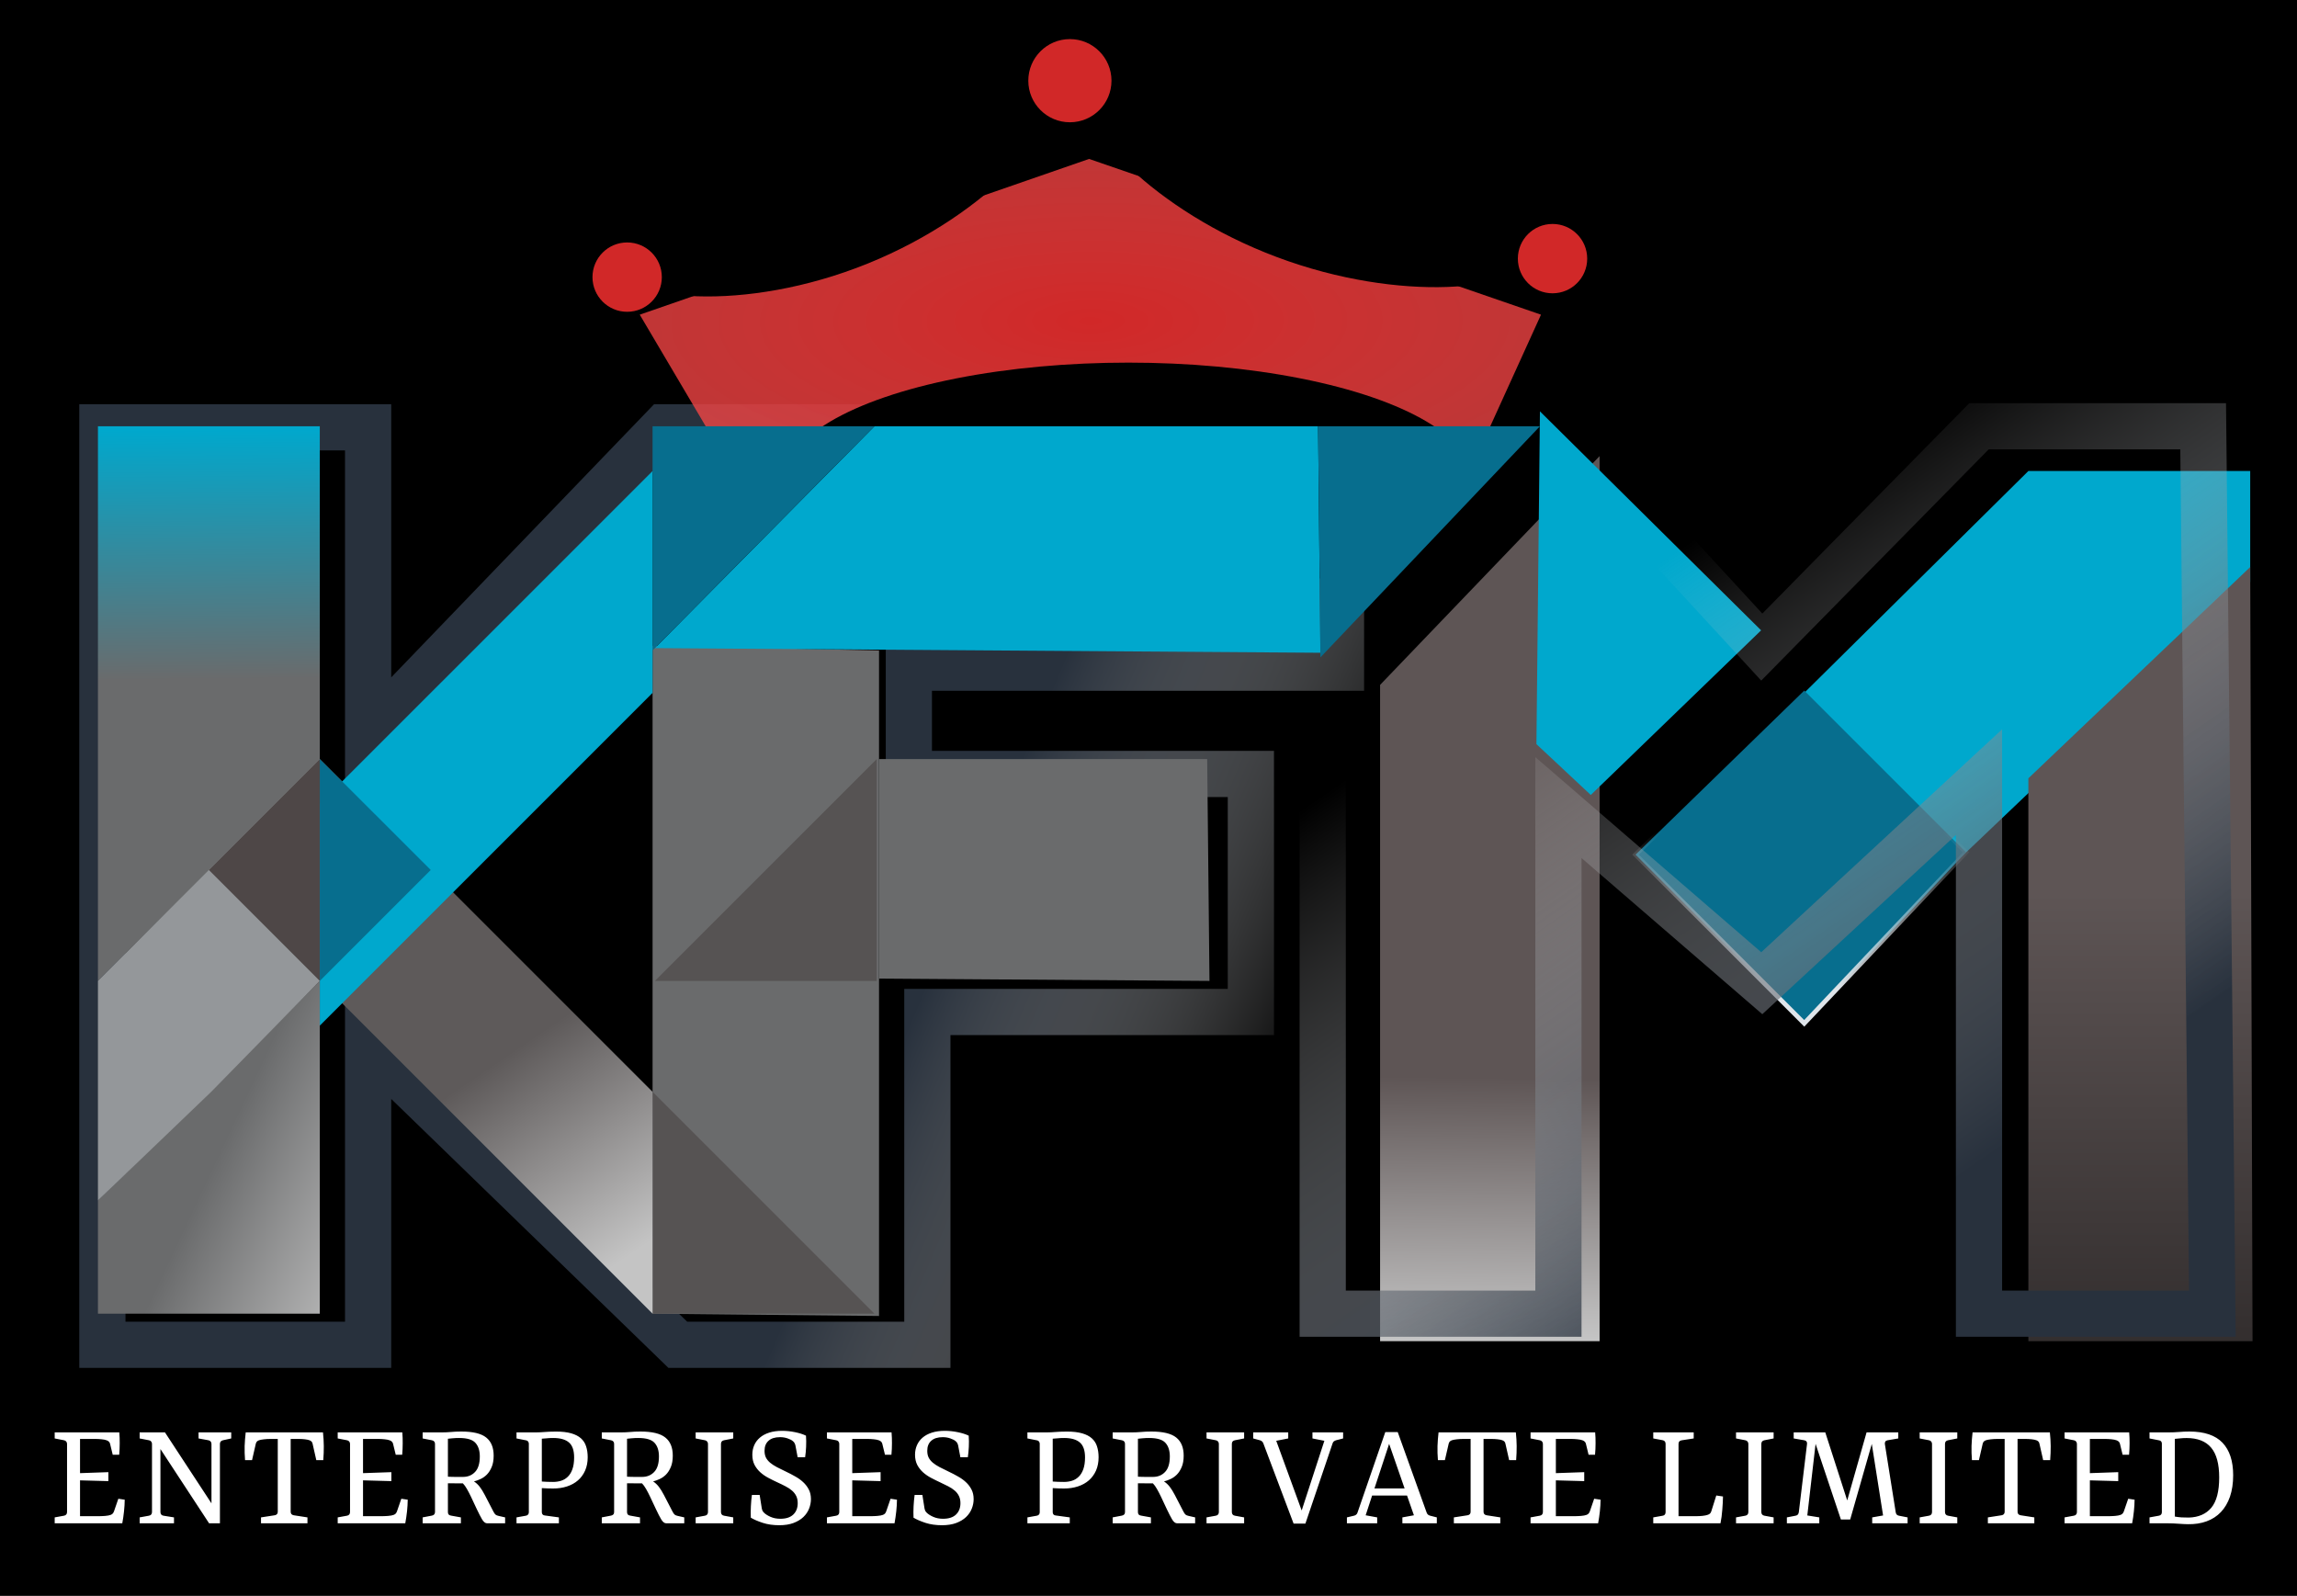 <svg width="95" height="66" viewBox="0 0 95 66" fill="none" xmlns="http://www.w3.org/2000/svg">
<g clip-path="url(#clip0)">
<rect width="95" height="66" fill="black"/>
<g filter="url(#filter0_d)">
<path d="M3 17.056V54.999H13.991V42.574L26.798 54.999H37.12V41.236H50.5V31.392H36.355V26.996H54.227V17.056H26.224L13.991 29.767V17.056H3Z" stroke="url(#paint0_linear)" stroke-width="1.911"/>
</g>
<g filter="url(#filter1_d)">
<path d="M29.96 17.515L25.842 10.546L44.426 4.105L63.116 10.546L59.948 17.515H29.96Z" fill="url(#paint1_radial)"/>
</g>
<g filter="url(#filter2_i)">
<ellipse cx="45.435" cy="19.254" rx="14.24" ry="4.874" fill="black"/>
</g>
<path d="M26.989 26.709L36.355 26.9V54.425L26.989 54.33V26.709Z" fill="#6A6B6C"/>
<g filter="url(#filter3_d)">
<path d="M72.671 26.9L82.039 17.629H91.214V22.217L79.266 33.59L72.671 26.9Z" fill="#00A8CD"/>
</g>
<g filter="url(#filter4_d)">
<path d="M65.792 33.495L72.769 26.709L79.459 33.399L72.769 40.472L65.792 33.495Z" fill="#076E8E"/>
<path d="M65.792 33.495L72.769 26.709L79.459 33.399L72.769 40.472L65.792 33.495Z" stroke="url(#paint2_linear)" stroke-width="0.191"/>
</g>
<path d="M36.355 31.393H49.927L50.022 40.568L36.355 40.472V31.393Z" fill="#6A6B6C"/>
<path d="M26.989 54.33V45.155L36.164 54.33H26.989Z" fill="#565353"/>
<path d="M27.084 26.804L54.61 26.996L54.514 17.629H36.164L27.084 26.804Z" fill="#00A8CD"/>
<path d="M26.989 17.629H36.164L26.989 26.9V17.629Z" fill="#076E8E"/>
<path d="M54.514 17.629H63.689L54.61 27.187L54.514 17.629Z" fill="#076E8E"/>
<path d="M13.131 31.296L26.989 45.154V54.33L13.226 40.567L13.131 31.296Z" fill="url(#paint3_linear)"/>
<path d="M13.226 31.392C13.226 31.545 7.11 37.509 4.051 40.567V17.629H13.226V31.392Z" fill="url(#paint4_linear)"/>
<g filter="url(#filter5_d)">
<path d="M13.226 31.392L26.989 17.629V26.804L13.226 40.567V31.392Z" fill="#00A8CD"/>
</g>
<path d="M4.051 54.33V49.646L8.734 45.059L13.226 40.567V54.33H4.051Z" fill="url(#paint5_linear)"/>
<path d="M4.051 40.568L13.226 31.393V40.568L8.734 45.155L4.051 49.647V40.568Z" fill="#94979A"/>
<g filter="url(#filter6_d)">
<path d="M54.61 27.091L63.689 17.629V54.234H54.61V27.091Z" fill="url(#paint6_linear)"/>
</g>
<path d="M27.084 40.568L36.26 31.393V40.568H27.084Z" fill="#565353"/>
<g filter="url(#filter7_d)">
<path d="M63.689 17.629L72.837 26.686L65.792 33.495L63.544 31.392L63.689 17.629Z" fill="#00A8CD"/>
</g>
<g filter="url(#filter8_d)">
<path d="M82.039 30.955L91.214 22.217L91.31 54.234H82.039V30.955Z" fill="url(#paint7_linear)"/>
</g>
<path d="M63.414 10.633C62.898 12.011 57.924 12.549 52.812 10.633C47.7 8.718 44.387 5.075 44.903 3.698C45.419 2.321 49.989 5.585 55.101 7.5C60.212 9.415 63.93 9.256 63.414 10.633Z" fill="black"/>
<path d="M43.643 3.416C44.269 4.963 40.998 8.832 35.89 10.899C30.783 12.965 25.773 12.445 25.147 10.899C24.522 9.352 28.788 9.294 33.895 7.228C39.003 5.162 43.018 1.87 43.643 3.416Z" fill="black"/>
<g filter="url(#filter9_d)">
<circle cx="44.249" cy="2.72" r="1.72" fill="#D12828"/>
</g>
<g filter="url(#filter10_d)">
<circle cx="63.593" cy="10.079" r="1.434" fill="#D12828"/>
</g>
<g filter="url(#filter11_d)">
<circle cx="25.938" cy="10.844" r="1.434" fill="#D12828"/>
</g>
<path d="M13.226 31.393L17.814 35.98L13.226 40.568V31.393Z" fill="#076E8E"/>
<path d="M13.226 40.568L8.639 35.98L13.226 31.393V40.568Z" fill="#4E4747"/>
<path d="M64.454 17.629H54.705V54.33H64.454V33.399L72.864 40.663L81.848 32.348V54.33H91.501L91.119 17.629H81.848L72.864 26.761L64.454 17.629Z" stroke="url(#paint8_linear)" stroke-width="1.911"/>
<g filter="url(#filter12_d)">
<path d="M4.93 60.164H4.662L4.552 59.709C4.542 59.672 4.526 59.644 4.504 59.623C4.481 59.6 4.451 59.582 4.412 59.567C4.358 59.546 4.286 59.532 4.198 59.524C4.111 59.514 4.016 59.51 3.911 59.51H3.31V60.925L4.482 60.884V61.255L3.31 61.223V62.706H4.049C4.153 62.706 4.253 62.702 4.349 62.694C4.447 62.686 4.524 62.672 4.578 62.651C4.615 62.636 4.643 62.618 4.662 62.596C4.683 62.573 4.7 62.544 4.713 62.509L4.894 61.984L5.158 62.023C5.157 62.178 5.147 62.339 5.129 62.504C5.112 62.669 5.088 62.835 5.057 63H2.262V62.755L2.648 62.685C2.689 62.677 2.721 62.66 2.741 62.634C2.762 62.608 2.773 62.575 2.773 62.533V59.717C2.773 59.676 2.761 59.644 2.739 59.618C2.718 59.59 2.688 59.573 2.648 59.565L2.262 59.49V59.24H4.934C4.947 59.389 4.953 59.54 4.951 59.692C4.951 59.845 4.944 60.002 4.93 60.164ZM7.196 62.755V63H5.776V62.755L6.161 62.685C6.203 62.677 6.234 62.66 6.255 62.634C6.276 62.608 6.286 62.575 6.286 62.533V59.717C6.286 59.676 6.275 59.644 6.253 59.618C6.232 59.59 6.201 59.573 6.161 59.565L5.776 59.49V59.24H6.823L8.746 62.174V59.717C8.746 59.676 8.735 59.644 8.713 59.618C8.692 59.59 8.661 59.573 8.621 59.565L8.212 59.49V59.24H9.563V59.49L9.221 59.565C9.181 59.575 9.149 59.592 9.127 59.618C9.106 59.642 9.096 59.675 9.096 59.717V63H8.648L6.635 59.928V62.533C6.635 62.576 6.646 62.611 6.667 62.636C6.687 62.662 6.719 62.678 6.76 62.685L7.196 62.755ZM12.716 63H10.795V62.755L11.358 62.668C11.401 62.661 11.433 62.646 11.454 62.622C11.477 62.598 11.488 62.565 11.488 62.523V59.51H11.204C11.098 59.51 11.001 59.515 10.913 59.526C10.824 59.536 10.758 59.549 10.713 59.565C10.676 59.578 10.647 59.595 10.626 59.618C10.605 59.639 10.59 59.668 10.58 59.707L10.424 60.388H10.135C10.119 60.183 10.113 59.988 10.118 59.803C10.125 59.619 10.139 59.431 10.162 59.24H13.358C13.379 59.431 13.39 59.619 13.392 59.806C13.394 59.992 13.386 60.186 13.37 60.388H13.082L12.928 59.707C12.919 59.668 12.905 59.639 12.884 59.618C12.863 59.595 12.835 59.578 12.8 59.565C12.752 59.547 12.686 59.533 12.602 59.524C12.521 59.514 12.424 59.51 12.314 59.51H12.022V62.523C12.022 62.565 12.034 62.598 12.056 62.622C12.079 62.646 12.111 62.661 12.152 62.668L12.716 62.755V63ZM16.634 60.164H16.367L16.256 59.709C16.246 59.672 16.23 59.644 16.208 59.623C16.185 59.6 16.155 59.582 16.116 59.567C16.062 59.546 15.99 59.532 15.902 59.524C15.815 59.514 15.72 59.51 15.616 59.51H15.014V60.925L16.186 60.884V61.255L15.014 61.223V62.706H15.753C15.857 62.706 15.957 62.702 16.054 62.694C16.152 62.686 16.228 62.672 16.282 62.651C16.319 62.636 16.347 62.618 16.367 62.596C16.387 62.573 16.404 62.544 16.417 62.509L16.598 61.984L16.863 62.023C16.861 62.178 16.851 62.339 16.834 62.504C16.816 62.669 16.792 62.835 16.761 63H13.967V62.755L14.352 62.685C14.393 62.677 14.425 62.66 14.446 62.634C14.466 62.608 14.477 62.575 14.477 62.533V59.717C14.477 59.676 14.466 59.644 14.443 59.618C14.422 59.59 14.392 59.573 14.352 59.565L13.967 59.49V59.24H16.639C16.651 59.389 16.657 59.54 16.655 59.692C16.655 59.845 16.648 60.002 16.634 60.164ZM18.525 59.502V61.072C18.578 61.075 18.636 61.077 18.698 61.079C18.761 61.081 18.821 61.081 18.879 61.081C18.936 61.081 18.989 61.081 19.038 61.081C19.087 61.081 19.125 61.081 19.151 61.081C19.355 61.08 19.521 61.011 19.649 60.874C19.779 60.738 19.844 60.525 19.844 60.234C19.844 59.992 19.783 59.804 19.661 59.671C19.541 59.538 19.317 59.471 18.989 59.471C18.895 59.471 18.804 59.475 18.718 59.483C18.632 59.491 18.568 59.497 18.525 59.502ZM19.062 62.755V63H17.48V62.755L17.86 62.682C17.901 62.674 17.932 62.659 17.954 62.636C17.978 62.612 17.991 62.579 17.991 62.535V59.714C17.991 59.672 17.979 59.639 17.957 59.615C17.934 59.59 17.903 59.573 17.863 59.565L17.48 59.49V59.24H18.258C18.397 59.24 18.529 59.234 18.652 59.223C18.776 59.21 18.918 59.204 19.078 59.204C19.56 59.204 19.903 59.286 20.109 59.452C20.314 59.615 20.417 59.865 20.417 60.2C20.417 60.386 20.39 60.544 20.335 60.672C20.282 60.799 20.216 60.903 20.135 60.985C20.055 61.065 19.967 61.127 19.87 61.17C19.776 61.214 19.687 61.246 19.603 61.267C19.693 61.326 19.773 61.401 19.842 61.491C19.911 61.581 19.98 61.692 20.049 61.825L20.41 62.521C20.44 62.58 20.47 62.621 20.499 62.644C20.528 62.666 20.57 62.683 20.624 62.694L20.891 62.755V63H20.147C20.074 63 20.005 62.947 19.94 62.841C19.878 62.735 19.805 62.594 19.721 62.417L19.481 61.905C19.424 61.786 19.368 61.678 19.312 61.58C19.256 61.482 19.2 61.404 19.143 61.346C19.023 61.346 18.908 61.346 18.799 61.346C18.692 61.345 18.6 61.344 18.525 61.344V62.538C18.525 62.581 18.536 62.615 18.559 62.639C18.581 62.661 18.614 62.676 18.657 62.682L19.062 62.755ZM22.879 61.288C22.993 61.288 23.102 61.272 23.206 61.24C23.312 61.207 23.404 61.151 23.483 61.074C23.563 60.997 23.627 60.894 23.673 60.764C23.721 60.632 23.745 60.469 23.745 60.275C23.745 59.984 23.674 59.778 23.531 59.656C23.388 59.533 23.172 59.471 22.881 59.471C22.77 59.471 22.678 59.476 22.604 59.485C22.532 59.493 22.467 59.498 22.409 59.5V61.272C22.488 61.276 22.562 61.28 22.631 61.284C22.701 61.287 22.784 61.288 22.879 61.288ZM23.115 62.755V63H21.362V62.755L21.752 62.685C21.791 62.678 21.82 62.662 21.841 62.636C21.862 62.611 21.872 62.58 21.872 62.543V59.707C21.872 59.676 21.863 59.648 21.844 59.62C21.824 59.593 21.799 59.576 21.767 59.57L21.362 59.49V59.24H22.145C22.218 59.24 22.285 59.238 22.344 59.235C22.405 59.232 22.466 59.228 22.527 59.223C22.59 59.218 22.658 59.214 22.732 59.211C22.807 59.208 22.897 59.206 23.002 59.206C23.249 59.206 23.456 59.23 23.625 59.278C23.794 59.327 23.927 59.395 24.027 59.485C24.128 59.575 24.2 59.687 24.241 59.82C24.285 59.953 24.306 60.103 24.306 60.27C24.306 60.472 24.271 60.654 24.2 60.817C24.13 60.977 24.031 61.113 23.904 61.223C23.779 61.333 23.628 61.416 23.452 61.474C23.277 61.532 23.086 61.56 22.879 61.56C22.8 61.56 22.721 61.559 22.643 61.556C22.566 61.551 22.488 61.547 22.409 61.544V62.543C22.409 62.578 22.42 62.608 22.441 62.634C22.463 62.658 22.492 62.672 22.527 62.675L23.115 62.755ZM25.933 59.502V61.072C25.986 61.075 26.044 61.077 26.107 61.079C26.169 61.081 26.229 61.081 26.287 61.081C26.345 61.081 26.398 61.081 26.446 61.081C26.496 61.081 26.534 61.081 26.559 61.081C26.763 61.08 26.929 61.011 27.058 60.874C27.188 60.738 27.253 60.525 27.253 60.234C27.253 59.992 27.192 59.804 27.07 59.671C26.949 59.538 26.725 59.471 26.398 59.471C26.303 59.471 26.213 59.475 26.126 59.483C26.041 59.491 25.977 59.497 25.933 59.502ZM26.47 62.755V63H24.889V62.755L25.269 62.682C25.309 62.674 25.34 62.659 25.363 62.636C25.387 62.612 25.399 62.579 25.399 62.535V59.714C25.399 59.672 25.388 59.639 25.365 59.615C25.343 59.59 25.311 59.573 25.271 59.565L24.889 59.49V59.24H25.666C25.806 59.24 25.937 59.234 26.061 59.223C26.184 59.21 26.326 59.204 26.487 59.204C26.968 59.204 27.312 59.286 27.517 59.452C27.723 59.615 27.825 59.865 27.825 60.2C27.825 60.386 27.798 60.544 27.744 60.672C27.691 60.799 27.624 60.903 27.544 60.985C27.463 61.065 27.375 61.127 27.279 61.17C27.184 61.214 27.095 61.246 27.012 61.267C27.102 61.326 27.181 61.401 27.25 61.491C27.319 61.581 27.388 61.692 27.457 61.825L27.818 62.521C27.849 62.58 27.878 62.621 27.907 62.644C27.936 62.666 27.978 62.683 28.032 62.694L28.3 62.755V63H27.556C27.482 63 27.413 62.947 27.349 62.841C27.286 62.735 27.213 62.594 27.13 62.417L26.889 61.905C26.833 61.786 26.777 61.678 26.721 61.58C26.664 61.482 26.608 61.404 26.552 61.346C26.432 61.346 26.317 61.346 26.208 61.346C26.1 61.345 26.009 61.344 25.933 61.344V62.538C25.933 62.581 25.945 62.615 25.967 62.639C25.989 62.661 26.022 62.676 26.066 62.682L26.47 62.755ZM30.326 59.24V59.49L29.943 59.565C29.903 59.573 29.872 59.59 29.849 59.615C29.828 59.641 29.818 59.675 29.818 59.717V62.533C29.818 62.575 29.828 62.608 29.849 62.634C29.87 62.66 29.901 62.677 29.943 62.685L30.326 62.755V63H28.771V62.755L29.156 62.685C29.198 62.677 29.229 62.66 29.25 62.634C29.27 62.608 29.281 62.575 29.281 62.533V59.717C29.281 59.676 29.27 59.644 29.247 59.618C29.226 59.59 29.196 59.573 29.156 59.565L28.771 59.49V59.24H30.326ZM33.539 61.999C33.539 62.132 33.513 62.263 33.462 62.393C33.41 62.523 33.332 62.639 33.226 62.74C33.12 62.841 32.984 62.923 32.819 62.986C32.654 63.048 32.458 63.079 32.232 63.079C31.978 63.079 31.749 63.047 31.546 62.981C31.342 62.913 31.177 62.842 31.052 62.767C31.046 62.612 31.046 62.456 31.055 62.297C31.062 62.137 31.077 61.979 31.098 61.825H31.418L31.507 62.389C31.512 62.414 31.52 62.441 31.531 62.47C31.544 62.499 31.565 62.528 31.594 62.557C31.656 62.621 31.748 62.68 31.868 62.733C31.988 62.786 32.123 62.812 32.273 62.812C32.507 62.812 32.685 62.755 32.807 62.639C32.931 62.522 32.992 62.364 32.992 62.167C32.992 62.051 32.971 61.952 32.93 61.869C32.888 61.785 32.83 61.711 32.756 61.647C32.683 61.583 32.593 61.523 32.487 61.469C32.383 61.414 32.267 61.358 32.14 61.3C32.023 61.246 31.903 61.187 31.782 61.122C31.66 61.058 31.55 60.983 31.452 60.896C31.354 60.809 31.273 60.707 31.209 60.588C31.146 60.468 31.115 60.326 31.115 60.164C31.115 60.021 31.141 59.89 31.194 59.769C31.247 59.648 31.325 59.543 31.428 59.456C31.53 59.368 31.659 59.299 31.813 59.249C31.967 59.2 32.145 59.175 32.347 59.175C32.522 59.175 32.699 59.193 32.877 59.23C33.056 59.266 33.209 59.314 33.334 59.375C33.345 59.533 33.347 59.688 33.339 59.837C33.333 59.984 33.319 60.128 33.298 60.268H32.99L32.896 59.774C32.89 59.744 32.878 59.714 32.862 59.685C32.848 59.655 32.825 59.627 32.792 59.601C32.743 59.558 32.67 59.52 32.574 59.488C32.477 59.454 32.373 59.437 32.261 59.437C32.052 59.437 31.893 59.487 31.784 59.587C31.675 59.684 31.62 59.822 31.62 60.001C31.62 60.11 31.639 60.204 31.678 60.282C31.718 60.359 31.776 60.43 31.851 60.494C31.927 60.557 32.019 60.617 32.128 60.675C32.239 60.732 32.365 60.795 32.506 60.862C32.636 60.923 32.763 60.989 32.886 61.06C33.012 61.129 33.121 61.207 33.216 61.296C33.312 61.384 33.39 61.486 33.45 61.601C33.509 61.715 33.539 61.848 33.539 61.999ZM36.868 60.164H36.601L36.49 59.709C36.48 59.672 36.464 59.644 36.442 59.623C36.419 59.6 36.389 59.582 36.35 59.567C36.296 59.546 36.224 59.532 36.136 59.524C36.05 59.514 35.954 59.51 35.85 59.51H35.248V60.925L36.42 60.884V61.255L35.248 61.223V62.706H35.987C36.091 62.706 36.192 62.702 36.288 62.694C36.386 62.686 36.462 62.672 36.517 62.651C36.553 62.636 36.582 62.618 36.601 62.596C36.622 62.573 36.639 62.544 36.651 62.509L36.832 61.984L37.097 62.023C37.095 62.178 37.086 62.339 37.068 62.504C37.05 62.669 37.026 62.835 36.996 63H34.201V62.755L34.586 62.685C34.628 62.677 34.659 62.66 34.68 62.634C34.701 62.608 34.711 62.575 34.711 62.533V59.717C34.711 59.676 34.7 59.644 34.677 59.618C34.657 59.59 34.626 59.573 34.586 59.565L34.201 59.49V59.24H36.873C36.886 59.389 36.891 59.54 36.89 59.692C36.89 59.845 36.883 60.002 36.868 60.164ZM40.268 61.999C40.268 62.132 40.243 62.263 40.191 62.393C40.14 62.523 40.061 62.639 39.956 62.74C39.85 62.841 39.714 62.923 39.549 62.986C39.383 63.048 39.188 63.079 38.961 63.079C38.708 63.079 38.479 63.047 38.275 62.981C38.071 62.913 37.907 62.842 37.782 62.767C37.775 62.612 37.776 62.456 37.784 62.297C37.792 62.137 37.807 61.979 37.827 61.825H38.148L38.237 62.389C38.242 62.414 38.249 62.441 38.261 62.47C38.274 62.499 38.294 62.528 38.323 62.557C38.386 62.621 38.477 62.68 38.598 62.733C38.718 62.786 38.853 62.812 39.002 62.812C39.236 62.812 39.415 62.755 39.537 62.639C39.66 62.522 39.722 62.364 39.722 62.167C39.722 62.051 39.701 61.952 39.659 61.869C39.618 61.785 39.56 61.711 39.486 61.647C39.412 61.583 39.322 61.523 39.216 61.469C39.112 61.414 38.997 61.358 38.87 61.3C38.753 61.246 38.633 61.187 38.511 61.122C38.389 61.058 38.279 60.983 38.181 60.896C38.083 60.809 38.002 60.707 37.938 60.588C37.876 60.468 37.844 60.326 37.844 60.164C37.844 60.021 37.871 59.89 37.924 59.769C37.977 59.648 38.054 59.543 38.157 59.456C38.26 59.368 38.388 59.299 38.542 59.249C38.697 59.2 38.875 59.175 39.077 59.175C39.252 59.175 39.428 59.193 39.606 59.23C39.786 59.266 39.939 59.314 40.064 59.375C40.075 59.533 40.077 59.688 40.069 59.837C40.062 59.984 40.049 60.128 40.028 60.268H39.72L39.626 59.774C39.619 59.744 39.608 59.714 39.592 59.685C39.578 59.655 39.554 59.627 39.522 59.601C39.472 59.558 39.399 59.52 39.303 59.488C39.207 59.454 39.102 59.437 38.99 59.437C38.782 59.437 38.623 59.487 38.514 59.587C38.404 59.684 38.35 59.822 38.35 60.001C38.35 60.11 38.369 60.204 38.408 60.282C38.448 60.359 38.505 60.43 38.581 60.494C38.656 60.557 38.749 60.617 38.858 60.675C38.968 60.732 39.094 60.795 39.236 60.862C39.366 60.923 39.492 60.989 39.616 61.06C39.741 61.129 39.851 61.207 39.946 61.296C40.042 61.384 40.12 61.486 40.179 61.601C40.239 61.715 40.268 61.848 40.268 61.999ZM44.008 61.288C44.122 61.288 44.231 61.272 44.336 61.24C44.441 61.207 44.534 61.151 44.612 61.074C44.693 60.997 44.756 60.894 44.803 60.764C44.851 60.632 44.875 60.469 44.875 60.275C44.875 59.984 44.803 59.778 44.66 59.656C44.518 59.533 44.301 59.471 44.011 59.471C43.9 59.471 43.807 59.476 43.734 59.485C43.661 59.493 43.596 59.498 43.539 59.5V61.272C43.617 61.276 43.691 61.28 43.76 61.284C43.831 61.287 43.913 61.288 44.008 61.288ZM44.244 62.755V63H42.492V62.755L42.882 62.685C42.92 62.678 42.95 62.662 42.971 62.636C42.992 62.611 43.002 62.58 43.002 62.543V59.707C43.002 59.676 42.992 59.648 42.973 59.62C42.954 59.593 42.928 59.576 42.896 59.57L42.492 59.49V59.24H43.274C43.348 59.24 43.414 59.238 43.474 59.235C43.535 59.232 43.596 59.228 43.657 59.223C43.719 59.218 43.788 59.214 43.861 59.211C43.937 59.208 44.027 59.206 44.131 59.206C44.378 59.206 44.586 59.23 44.754 59.278C44.923 59.327 45.057 59.395 45.156 59.485C45.258 59.575 45.329 59.687 45.371 59.82C45.414 59.953 45.436 60.103 45.436 60.27C45.436 60.472 45.4 60.654 45.33 60.817C45.259 60.977 45.16 61.113 45.034 61.223C44.908 61.333 44.758 61.416 44.581 61.474C44.406 61.532 44.215 61.56 44.008 61.56C43.929 61.56 43.851 61.559 43.772 61.556C43.695 61.551 43.617 61.547 43.539 61.544V62.543C43.539 62.578 43.549 62.608 43.57 62.634C43.593 62.658 43.621 62.672 43.657 62.675L44.244 62.755ZM47.063 59.502V61.072C47.116 61.075 47.173 61.077 47.236 61.079C47.299 61.081 47.359 61.081 47.417 61.081C47.474 61.081 47.527 61.081 47.575 61.081C47.625 61.081 47.663 61.081 47.689 61.081C47.892 61.08 48.059 61.011 48.187 60.874C48.317 60.738 48.382 60.525 48.382 60.234C48.382 59.992 48.321 59.804 48.199 59.671C48.079 59.538 47.855 59.471 47.527 59.471C47.433 59.471 47.342 59.475 47.255 59.483C47.17 59.491 47.106 59.497 47.063 59.502ZM47.6 62.755V63H46.018V62.755L46.398 62.682C46.438 62.674 46.47 62.659 46.492 62.636C46.516 62.612 46.528 62.579 46.528 62.535V59.714C46.528 59.672 46.517 59.639 46.495 59.615C46.472 59.59 46.441 59.573 46.401 59.565L46.018 59.49V59.24H46.796C46.935 59.24 47.067 59.234 47.19 59.223C47.314 59.21 47.456 59.204 47.616 59.204C48.098 59.204 48.441 59.286 48.647 59.452C48.852 59.615 48.955 59.865 48.955 60.2C48.955 60.386 48.928 60.544 48.873 60.672C48.82 60.799 48.754 60.903 48.673 60.985C48.593 61.065 48.505 61.127 48.408 61.17C48.314 61.214 48.225 61.246 48.141 61.267C48.231 61.326 48.31 61.401 48.38 61.491C48.449 61.581 48.518 61.692 48.587 61.825L48.948 62.521C48.978 62.58 49.008 62.621 49.037 62.644C49.066 62.666 49.107 62.683 49.162 62.694L49.429 62.755V63H48.685C48.611 63 48.542 62.947 48.478 62.841C48.416 62.735 48.343 62.594 48.259 62.417L48.019 61.905C47.962 61.786 47.906 61.678 47.85 61.58C47.794 61.482 47.738 61.404 47.681 61.346C47.561 61.346 47.446 61.346 47.337 61.346C47.23 61.345 47.138 61.344 47.063 61.344V62.538C47.063 62.581 47.074 62.615 47.096 62.639C47.119 62.661 47.152 62.676 47.195 62.682L47.6 62.755ZM51.455 59.24V59.49L51.072 59.565C51.032 59.573 51.001 59.59 50.978 59.615C50.958 59.641 50.947 59.675 50.947 59.717V62.533C50.947 62.575 50.958 62.608 50.978 62.634C50.999 62.66 51.031 62.677 51.072 62.685L51.455 62.755V63H49.9V62.755L50.285 62.685C50.327 62.677 50.358 62.66 50.379 62.634C50.4 62.608 50.41 62.575 50.41 62.533V59.717C50.41 59.676 50.399 59.644 50.377 59.618C50.356 59.59 50.325 59.573 50.285 59.565L49.9 59.49V59.24H51.455ZM53.989 63.012H53.501L52.249 59.692C52.236 59.657 52.218 59.63 52.194 59.611C52.171 59.591 52.142 59.576 52.107 59.565L51.83 59.49V59.24H53.279V59.49L52.783 59.587L53.835 62.47L54.774 59.587L54.281 59.49V59.24H55.549V59.49L55.258 59.565C55.223 59.576 55.192 59.591 55.166 59.611C55.142 59.63 55.125 59.657 55.114 59.692L53.989 63.012ZM58.092 61.558L57.452 59.714L56.845 61.558H58.092ZM56.958 62.755V63H55.706V62.755L56 62.685C56.035 62.677 56.065 62.662 56.089 62.641C56.115 62.62 56.133 62.592 56.144 62.557L57.293 59.228H57.808L59.004 62.557C59.017 62.592 59.035 62.62 59.059 62.641C59.084 62.661 59.113 62.675 59.149 62.685L59.425 62.755V63H58V62.755L58.477 62.668L58.193 61.852H56.748L56.481 62.668L56.958 62.755ZM62.05 63H60.129V62.755L60.693 62.668C60.736 62.661 60.768 62.646 60.789 62.622C60.811 62.598 60.822 62.565 60.822 62.523V59.51H60.538C60.432 59.51 60.335 59.515 60.247 59.526C60.159 59.536 60.092 59.549 60.047 59.565C60.01 59.578 59.981 59.595 59.961 59.618C59.94 59.639 59.925 59.668 59.915 59.707L59.758 60.388H59.47C59.453 60.183 59.448 59.988 59.453 59.803C59.459 59.619 59.474 59.431 59.496 59.24H62.693C62.714 59.431 62.725 59.619 62.727 59.806C62.728 59.992 62.721 60.186 62.705 60.388H62.416L62.262 59.707C62.254 59.668 62.24 59.639 62.219 59.618C62.198 59.595 62.17 59.578 62.134 59.565C62.086 59.547 62.02 59.533 61.937 59.524C61.855 59.514 61.759 59.51 61.648 59.51H61.357V62.523C61.357 62.565 61.368 62.598 61.391 62.622C61.413 62.646 61.445 62.661 61.487 62.668L62.05 62.755V63ZM65.968 60.164H65.701L65.59 59.709C65.581 59.672 65.565 59.644 65.542 59.623C65.52 59.6 65.489 59.582 65.451 59.567C65.396 59.546 65.325 59.532 65.237 59.524C65.15 59.514 65.054 59.51 64.95 59.51H64.348V60.925L65.521 60.884V61.255L64.348 61.223V62.706H65.087C65.192 62.706 65.292 62.702 65.388 62.694C65.486 62.686 65.562 62.672 65.617 62.651C65.654 62.636 65.682 62.618 65.701 62.596C65.722 62.573 65.739 62.544 65.752 62.509L65.932 61.984L66.197 62.023C66.195 62.178 66.186 62.339 66.168 62.504C66.15 62.669 66.126 62.835 66.096 63H63.301V62.755L63.686 62.685C63.728 62.677 63.759 62.66 63.78 62.634C63.801 62.608 63.812 62.575 63.812 62.533V59.717C63.812 59.676 63.8 59.644 63.778 59.618C63.757 59.59 63.726 59.573 63.686 59.565L63.301 59.49V59.24H65.973C65.986 59.389 65.992 59.54 65.99 59.692C65.99 59.845 65.983 60.002 65.968 60.164ZM70.776 62.504L70.983 61.849L71.26 61.89C71.257 62.06 71.247 62.244 71.231 62.441C71.216 62.639 71.192 62.825 71.156 63H68.376V62.755L68.761 62.687C68.803 62.681 68.834 62.665 68.855 62.639C68.876 62.612 68.886 62.578 68.886 62.538V59.714C68.886 59.672 68.876 59.639 68.855 59.613C68.834 59.587 68.803 59.57 68.761 59.562L68.376 59.49V59.24H70.049V59.49L69.548 59.567C69.506 59.574 69.474 59.59 69.452 59.615C69.431 59.641 69.421 59.675 69.421 59.717V62.706H70.107C70.219 62.706 70.321 62.702 70.412 62.692C70.505 62.682 70.58 62.667 70.636 62.646C70.673 62.633 70.703 62.616 70.725 62.593C70.748 62.571 70.765 62.541 70.776 62.504ZM73.354 59.24V59.49L72.971 59.565C72.931 59.573 72.9 59.59 72.877 59.615C72.856 59.641 72.846 59.675 72.846 59.717V62.533C72.846 62.575 72.856 62.608 72.877 62.634C72.898 62.66 72.929 62.677 72.971 62.685L73.354 62.755V63H71.799V62.755L72.184 62.685C72.226 62.677 72.257 62.66 72.278 62.634C72.299 62.608 72.309 62.575 72.309 62.533V59.717C72.309 59.676 72.298 59.644 72.275 59.618C72.254 59.59 72.224 59.573 72.184 59.565L71.799 59.49V59.24H73.354ZM75.243 62.755V63H73.902V62.755L74.263 62.685C74.303 62.678 74.334 62.663 74.355 62.639C74.377 62.613 74.391 62.58 74.396 62.54L74.735 59.724C74.742 59.68 74.734 59.645 74.713 59.618C74.694 59.589 74.663 59.571 74.62 59.565L74.184 59.49V59.24H75.491L76.398 62.054L77.198 59.24H78.51V59.49L78.069 59.565C78.024 59.573 77.992 59.591 77.973 59.62C77.955 59.648 77.95 59.684 77.956 59.728L78.404 62.543C78.409 62.581 78.422 62.613 78.445 62.639C78.469 62.663 78.499 62.678 78.536 62.685L78.895 62.755V63H77.431V62.755L77.881 62.675L77.414 59.717L76.521 62.841H76.136L75.089 59.714L74.747 62.675L75.243 62.755ZM80.95 59.24V59.49L80.567 59.565C80.527 59.573 80.496 59.59 80.473 59.615C80.452 59.641 80.442 59.675 80.442 59.717V62.533C80.442 62.575 80.452 62.608 80.473 62.634C80.494 62.66 80.525 62.677 80.567 62.685L80.95 62.755V63H79.395V62.755L79.78 62.685C79.822 62.677 79.853 62.66 79.874 62.634C79.895 62.608 79.905 62.575 79.905 62.533V59.717C79.905 59.676 79.894 59.644 79.871 59.618C79.85 59.59 79.82 59.573 79.78 59.565L79.395 59.49V59.24H80.95ZM84.136 63H82.215V62.755L82.779 62.668C82.822 62.661 82.854 62.646 82.875 62.622C82.897 62.598 82.909 62.565 82.909 62.523V59.51H82.625C82.519 59.51 82.422 59.515 82.333 59.526C82.245 59.536 82.178 59.549 82.134 59.565C82.097 59.578 82.068 59.595 82.047 59.618C82.026 59.639 82.011 59.668 82.001 59.707L81.845 60.388H81.556C81.54 60.183 81.534 59.988 81.539 59.803C81.545 59.619 81.56 59.431 81.582 59.24H84.779C84.8 59.431 84.811 59.619 84.813 59.806C84.814 59.992 84.807 60.186 84.791 60.388H84.502L84.348 59.707C84.34 59.668 84.326 59.639 84.305 59.618C84.284 59.595 84.256 59.578 84.221 59.565C84.172 59.547 84.107 59.533 84.023 59.524C83.941 59.514 83.845 59.51 83.734 59.51H83.443V62.523C83.443 62.565 83.454 62.598 83.477 62.622C83.499 62.646 83.531 62.661 83.573 62.668L84.136 62.755V63ZM88.055 60.164H87.787L87.677 59.709C87.667 59.672 87.651 59.644 87.629 59.623C87.606 59.6 87.576 59.582 87.537 59.567C87.483 59.546 87.411 59.532 87.323 59.524C87.236 59.514 87.141 59.51 87.036 59.51H86.434V60.925L87.607 60.884V61.255L86.434 61.223V62.706H87.174C87.278 62.706 87.378 62.702 87.475 62.694C87.572 62.686 87.649 62.672 87.703 62.651C87.74 62.636 87.768 62.618 87.787 62.596C87.808 62.573 87.825 62.544 87.838 62.509L88.019 61.984L88.283 62.023C88.282 62.178 88.272 62.339 88.254 62.504C88.237 62.669 88.213 62.835 88.182 63H85.387V62.755L85.772 62.685C85.814 62.677 85.846 62.66 85.866 62.634C85.887 62.608 85.898 62.575 85.898 62.533V59.717C85.898 59.676 85.886 59.644 85.864 59.618C85.843 59.59 85.813 59.573 85.772 59.565L85.387 59.49V59.24H88.059C88.072 59.389 88.078 59.54 88.076 59.692C88.076 59.845 88.069 60.002 88.055 60.164ZM89.674 59.24C89.829 59.24 89.977 59.234 90.117 59.223C90.256 59.21 90.401 59.204 90.55 59.204C91.169 59.204 91.626 59.359 91.92 59.668C92.213 59.977 92.36 60.424 92.36 61.012C92.36 61.345 92.316 61.641 92.228 61.898C92.139 62.153 92.014 62.365 91.852 62.535C91.69 62.706 91.493 62.833 91.26 62.918C91.027 63.003 90.768 63.042 90.482 63.036C90.376 63.035 90.249 63.028 90.1 63.017C89.95 63.006 89.811 63 89.681 63H88.901V62.755L89.288 62.685C89.329 62.678 89.359 62.662 89.38 62.636C89.401 62.611 89.411 62.58 89.411 62.543V59.7C89.411 59.667 89.402 59.639 89.382 59.615C89.363 59.591 89.337 59.576 89.305 59.57L88.901 59.49V59.24H89.674ZM89.948 62.721C90.017 62.735 90.109 62.746 90.222 62.755C90.338 62.761 90.441 62.763 90.531 62.762C90.929 62.75 91.237 62.616 91.455 62.357C91.673 62.097 91.782 61.678 91.782 61.101C91.782 60.544 91.671 60.134 91.448 59.87C91.226 59.606 90.888 59.473 90.434 59.473C90.332 59.473 90.238 59.478 90.153 59.488C90.069 59.497 90.001 59.504 89.948 59.507V62.721Z" fill="white"/>
</g>
</g>
<defs>
<filter id="filter0_d" x="0.81" y="14.25" width="58.074" height="44.789" filterUnits="userSpaceOnUse" color-interpolation-filters="sRGB">
<feFlood flood-opacity="0" result="BackgroundImageFix"/>
<feColorMatrix in="SourceAlpha" type="matrix" values="0 0 0 0 0 0 0 0 0 0 0 0 0 0 0 0 0 0 127 0"/>
<feOffset dx="1.234" dy="0.617"/>
<feGaussianBlur stdDeviation="1.234"/>
<feColorMatrix type="matrix" values="0 0 0 0 0 0 0 0 0 0 0 0 0 0 0 0 0 0 1 0"/>
<feBlend mode="normal" in2="BackgroundImageFix" result="effect1_dropShadow"/>
<feBlend mode="normal" in="SourceGraphic" in2="effect1_dropShadow" result="shape"/>
</filter>
<filter id="filter1_d" x="23.375" y="3.489" width="43.443" height="19.579" filterUnits="userSpaceOnUse" color-interpolation-filters="sRGB">
<feFlood flood-opacity="0" result="BackgroundImageFix"/>
<feColorMatrix in="SourceAlpha" type="matrix" values="0 0 0 0 0 0 0 0 0 0 0 0 0 0 0 0 0 0 127 0"/>
<feOffset dx="0.617" dy="2.468"/>
<feGaussianBlur stdDeviation="1.542"/>
<feColorMatrix type="matrix" values="0 0 0 0 0 0 0 0 0 0 0 0 0 0 0 0 0 0 0.79 0"/>
<feBlend mode="normal" in2="BackgroundImageFix" result="effect1_dropShadow"/>
<feBlend mode="normal" in="SourceGraphic" in2="effect1_dropShadow" result="shape"/>
</filter>
<filter id="filter2_i" x="31.194" y="14.38" width="29.715" height="10.365" filterUnits="userSpaceOnUse" color-interpolation-filters="sRGB">
<feFlood flood-opacity="0" result="BackgroundImageFix"/>
<feBlend mode="normal" in="SourceGraphic" in2="BackgroundImageFix" result="shape"/>
<feColorMatrix in="SourceAlpha" type="matrix" values="0 0 0 0 0 0 0 0 0 0 0 0 0 0 0 0 0 0 127 0" result="hardAlpha"/>
<feOffset dx="1.234" dy="0.617"/>
<feGaussianBlur stdDeviation="1.542"/>
<feComposite in2="hardAlpha" operator="arithmetic" k2="-1" k3="1"/>
<feColorMatrix type="matrix" values="0 0 0 0 0 0 0 0 0 0 0 0 0 0 0 0 0 0 1 0"/>
<feBlend mode="normal" in2="shape" result="effect1_innerShadow"/>
</filter>
<filter id="filter3_d" x="71.437" y="16.396" width="24.712" height="22.13" filterUnits="userSpaceOnUse" color-interpolation-filters="sRGB">
<feFlood flood-opacity="0" result="BackgroundImageFix"/>
<feColorMatrix in="SourceAlpha" type="matrix" values="0 0 0 0 0 0 0 0 0 0 0 0 0 0 0 0 0 0 127 0"/>
<feOffset dx="1.851" dy="1.851"/>
<feGaussianBlur stdDeviation="1.542"/>
<feColorMatrix type="matrix" values="0 0 0 0 0 0 0 0 0 0 0 0 0 0 0 0 0 0 1 0"/>
<feBlend mode="normal" in2="BackgroundImageFix" result="effect1_dropShadow"/>
<feBlend mode="normal" in="SourceGraphic" in2="effect1_dropShadow" result="shape"/>
</filter>
<filter id="filter4_d" x="64.422" y="25.341" width="20.105" height="20.203" filterUnits="userSpaceOnUse" color-interpolation-filters="sRGB">
<feFlood flood-opacity="0" result="BackgroundImageFix"/>
<feColorMatrix in="SourceAlpha" type="matrix" values="0 0 0 0 0 0 0 0 0 0 0 0 0 0 0 0 0 0 127 0"/>
<feOffset dx="1.851" dy="1.851"/>
<feGaussianBlur stdDeviation="1.542"/>
<feColorMatrix type="matrix" values="0 0 0 0 0 0 0 0 0 0 0 0 0 0 0 0 0 0 1 0"/>
<feBlend mode="normal" in2="BackgroundImageFix" result="effect1_dropShadow"/>
<feBlend mode="normal" in="SourceGraphic" in2="effect1_dropShadow" result="shape"/>
</filter>
<filter id="filter5_d" x="9.525" y="15.779" width="21.165" height="30.34" filterUnits="userSpaceOnUse" color-interpolation-filters="sRGB">
<feFlood flood-opacity="0" result="BackgroundImageFix"/>
<feColorMatrix in="SourceAlpha" type="matrix" values="0 0 0 0 0 0 0 0 0 0 0 0 0 0 0 0 0 0 127 0"/>
<feOffset dy="1.851"/>
<feGaussianBlur stdDeviation="1.851"/>
<feColorMatrix type="matrix" values="0 0 0 0 0 0 0 0 0 0 0 0 0 0 0 0 0 0 1 0"/>
<feBlend mode="normal" in2="BackgroundImageFix" result="effect1_dropShadow"/>
<feBlend mode="normal" in="SourceGraphic" in2="effect1_dropShadow" result="shape"/>
</filter>
<filter id="filter6_d" x="53.376" y="15.162" width="16.482" height="44.007" filterUnits="userSpaceOnUse" color-interpolation-filters="sRGB">
<feFlood flood-opacity="0" result="BackgroundImageFix"/>
<feColorMatrix in="SourceAlpha" type="matrix" values="0 0 0 0 0 0 0 0 0 0 0 0 0 0 0 0 0 0 127 0"/>
<feOffset dx="2.468" dy="1.234"/>
<feGaussianBlur stdDeviation="1.851"/>
<feColorMatrix type="matrix" values="0 0 0 0 0 0 0 0 0 0 0 0 0 0 0 0 0 0 1 0"/>
<feBlend mode="normal" in2="BackgroundImageFix" result="effect1_dropShadow"/>
<feBlend mode="normal" in="SourceGraphic" in2="effect1_dropShadow" result="shape"/>
</filter>
<filter id="filter7_d" x="59.843" y="13.311" width="16.696" height="23.268" filterUnits="userSpaceOnUse" color-interpolation-filters="sRGB">
<feFlood flood-opacity="0" result="BackgroundImageFix"/>
<feColorMatrix in="SourceAlpha" type="matrix" values="0 0 0 0 0 0 0 0 0 0 0 0 0 0 0 0 0 0 127 0"/>
<feOffset dy="-0.617"/>
<feGaussianBlur stdDeviation="1.851"/>
<feColorMatrix type="matrix" values="0 0 0 0 0 0 0 0 0 0 0 0 0 0 0 0 0 0 1 0"/>
<feBlend mode="normal" in2="BackgroundImageFix" result="effect1_dropShadow"/>
<feBlend mode="normal" in="SourceGraphic" in2="effect1_dropShadow" result="shape"/>
</filter>
<filter id="filter8_d" x="80.189" y="19.75" width="16.673" height="39.42" filterUnits="userSpaceOnUse" color-interpolation-filters="sRGB">
<feFlood flood-opacity="0" result="BackgroundImageFix"/>
<feColorMatrix in="SourceAlpha" type="matrix" values="0 0 0 0 0 0 0 0 0 0 0 0 0 0 0 0 0 0 127 0"/>
<feOffset dx="1.851" dy="1.234"/>
<feGaussianBlur stdDeviation="1.851"/>
<feColorMatrix type="matrix" values="0 0 0 0 0 0 0 0 0 0 0 0 0 0 0 0 0 0 1 0"/>
<feBlend mode="normal" in2="BackgroundImageFix" result="effect1_dropShadow"/>
<feBlend mode="normal" in="SourceGraphic" in2="effect1_dropShadow" result="shape"/>
</filter>
<filter id="filter9_d" x="40.062" y="-0.851" width="8.376" height="8.376" filterUnits="userSpaceOnUse" color-interpolation-filters="sRGB">
<feFlood flood-opacity="0" result="BackgroundImageFix"/>
<feColorMatrix in="SourceAlpha" type="matrix" values="0 0 0 0 0 0 0 0 0 0 0 0 0 0 0 0 0 0 127 0"/>
<feOffset dy="0.617"/>
<feGaussianBlur stdDeviation="1.234"/>
<feColorMatrix type="matrix" values="0 0 0 0 0 0 0 0 0 0 0 0 0 0 0 0 0 0 1 0"/>
<feBlend mode="normal" in2="BackgroundImageFix" result="effect1_dropShadow"/>
<feBlend mode="normal" in="SourceGraphic" in2="effect1_dropShadow" result="shape"/>
</filter>
<filter id="filter10_d" x="60.926" y="7.412" width="6.569" height="6.569" filterUnits="userSpaceOnUse" color-interpolation-filters="sRGB">
<feFlood flood-opacity="0" result="BackgroundImageFix"/>
<feColorMatrix in="SourceAlpha" type="matrix" values="0 0 0 0 0 0 0 0 0 0 0 0 0 0 0 0 0 0 127 0"/>
<feOffset dx="0.617" dy="0.617"/>
<feGaussianBlur stdDeviation="0.925"/>
<feColorMatrix type="matrix" values="0 0 0 0 0 0 0 0 0 0 0 0 0 0 0 0 0 0 1 0"/>
<feBlend mode="normal" in2="BackgroundImageFix" result="effect1_dropShadow"/>
<feBlend mode="normal" in="SourceGraphic" in2="effect1_dropShadow" result="shape"/>
</filter>
<filter id="filter11_d" x="21.42" y="6.943" width="9.036" height="9.036" filterUnits="userSpaceOnUse" color-interpolation-filters="sRGB">
<feFlood flood-opacity="0" result="BackgroundImageFix"/>
<feColorMatrix in="SourceAlpha" type="matrix" values="0 0 0 0 0 0 0 0 0 0 0 0 0 0 0 0 0 0 127 0"/>
<feOffset dy="0.617"/>
<feGaussianBlur stdDeviation="1.542"/>
<feColorMatrix type="matrix" values="0 0 0 0 0 0 0 0 0 0 0 0 0 0 0 0 0 0 1 0"/>
<feBlend mode="normal" in2="BackgroundImageFix" result="effect1_dropShadow"/>
<feBlend mode="normal" in="SourceGraphic" in2="effect1_dropShadow" result="shape"/>
</filter>
<filter id="filter12_d" x="1.262" y="58.175" width="92.098" height="5.905" filterUnits="userSpaceOnUse" color-interpolation-filters="sRGB">
<feFlood flood-opacity="0" result="BackgroundImageFix"/>
<feColorMatrix in="SourceAlpha" type="matrix" values="0 0 0 0 0 0 0 0 0 0 0 0 0 0 0 0 0 0 127 0"/>
<feOffset/>
<feGaussianBlur stdDeviation="0.5"/>
<feColorMatrix type="matrix" values="0 0 0 0 0 0 0 0 0 0 0 0 0 0 0 0 0 0 0.85 0"/>
<feBlend mode="normal" in2="BackgroundImageFix" result="effect1_dropShadow"/>
<feBlend mode="normal" in="SourceGraphic" in2="effect1_dropShadow" result="shape"/>
</filter>
<linearGradient id="paint0_linear" x1="37.024" y1="40.185" x2="51.647" y2="46.397" gradientUnits="userSpaceOnUse">
<stop stop-color="#28313D"/>
<stop offset="1" stop-color="#E3E3E3" stop-opacity="0"/>
</linearGradient>
<radialGradient id="paint1_radial" cx="0" cy="0" r="1" gradientUnits="userSpaceOnUse" gradientTransform="translate(44.479 10.81) rotate(89.723) scale(8.923 24.8)">
<stop stop-color="#D12828"/>
<stop offset="1" stop-color="#FF4E4E" stop-opacity="0.72"/>
</radialGradient>
<linearGradient id="paint2_linear" x1="72.673" y1="39.133" x2="72.673" y2="32.539" gradientUnits="userSpaceOnUse">
<stop stop-color="#DFE5EA"/>
<stop offset="1" stop-color="#DFE5EA" stop-opacity="0"/>
</linearGradient>
<linearGradient id="paint3_linear" x1="22.401" y1="42.67" x2="27.849" y2="50.698" gradientUnits="userSpaceOnUse">
<stop stop-color="#5E5A5A"/>
<stop offset="1" stop-color="#C4C4C4"/>
</linearGradient>
<linearGradient id="paint4_linear" x1="8.543" y1="17.725" x2="8.734" y2="38.178" gradientUnits="userSpaceOnUse">
<stop stop-color="#00A8CD"/>
<stop offset="0.507" stop-color="#6A6B6C"/>
</linearGradient>
<linearGradient id="paint5_linear" x1="7.11" y1="51.845" x2="14.851" y2="55.476" gradientUnits="userSpaceOnUse">
<stop stop-color="#6A6B6C"/>
<stop offset="1" stop-color="#C4C4C4"/>
</linearGradient>
<linearGradient id="paint6_linear" x1="59.102" y1="43.339" x2="58.958" y2="54.043" gradientUnits="userSpaceOnUse">
<stop stop-color="#5E5555"/>
<stop offset="1" stop-color="#C4C4C4"/>
</linearGradient>
<linearGradient id="paint7_linear" x1="86.627" y1="35.693" x2="86.627" y2="57.675" gradientUnits="userSpaceOnUse">
<stop stop-color="#5E5555"/>
<stop offset="1" stop-color="#5E5555" stop-opacity="0.46"/>
</linearGradient>
<linearGradient id="paint8_linear" x1="86.722" y1="44.772" x2="70.857" y2="21.739" gradientUnits="userSpaceOnUse">
<stop stop-color="#28313D"/>
<stop offset="1" stop-color="#E3E3E3" stop-opacity="0"/>
</linearGradient>
<clipPath id="clip0">
<rect width="95" height="66" fill="white"/>
</clipPath>
</defs>
</svg>
